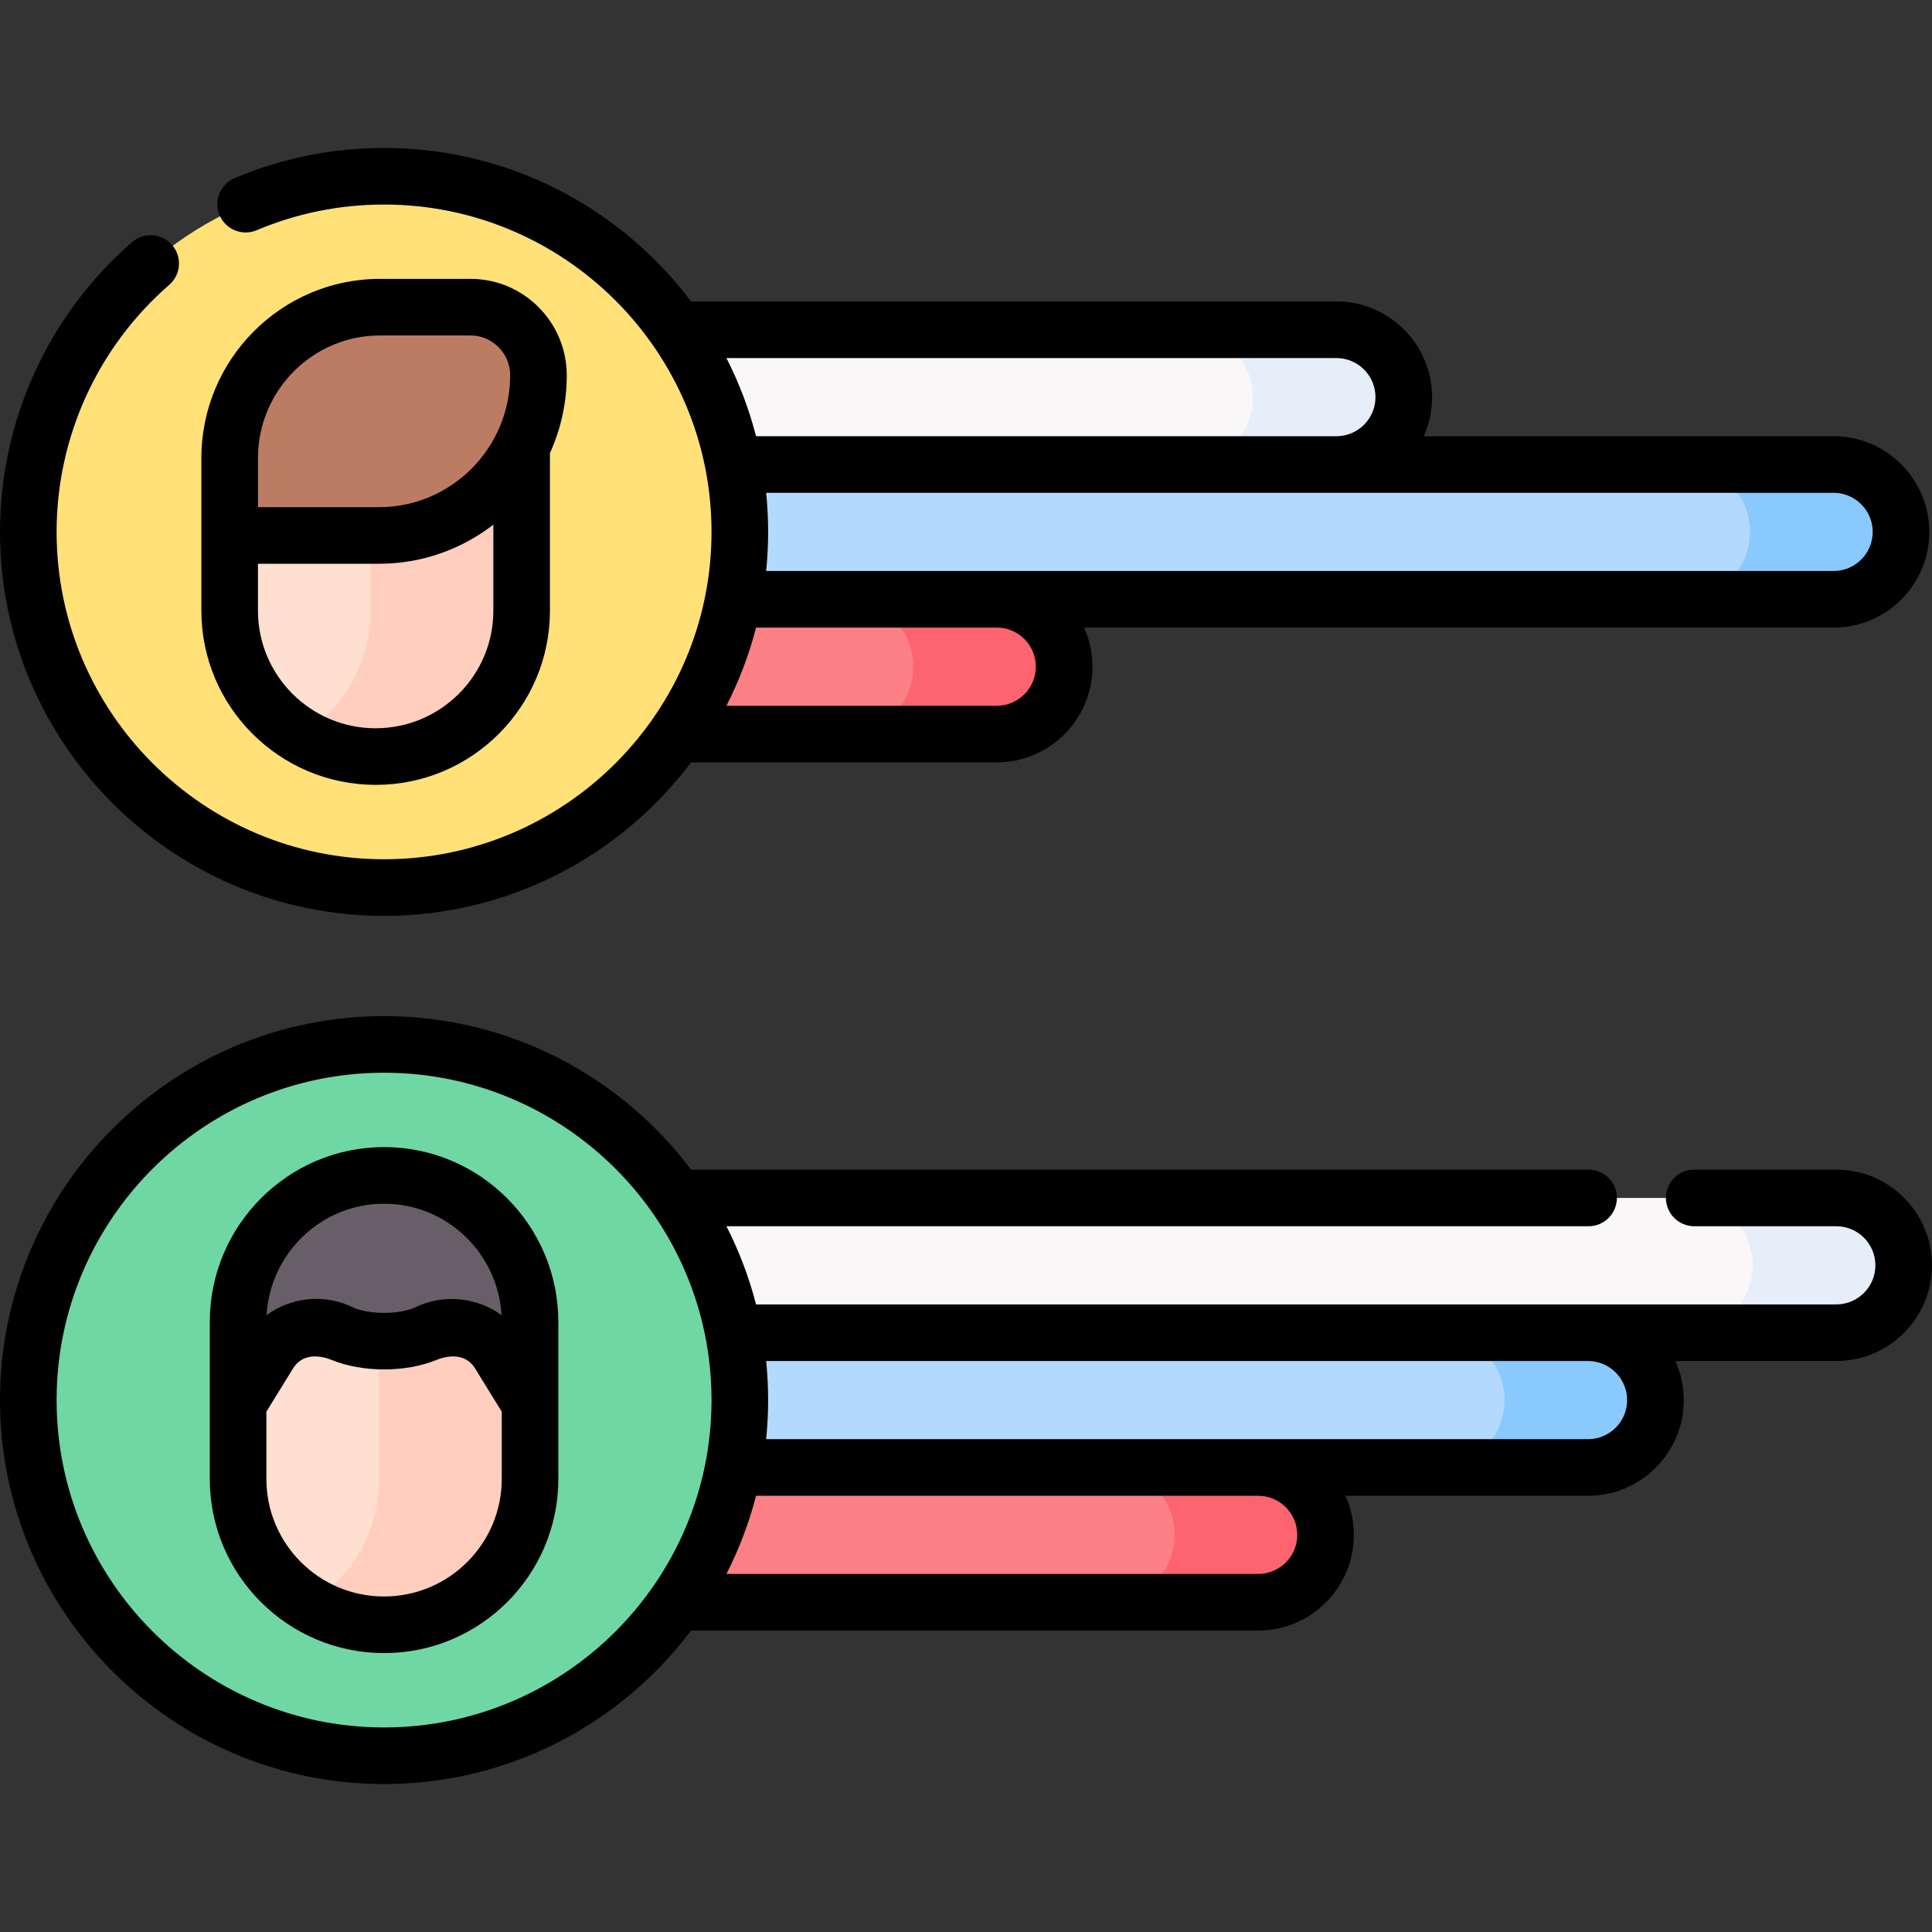 <svg id="Capa_1" enable-background="new 0 0 512.027 512.027" height="512" viewBox="0 0 512.027 512.027" width="512" xmlns="http://www.w3.org/2000/svg"><rect x="0" y="0" width="512.027" height="512.027" fill="#333333" stroke="none"/><g><g><g><g><path d="m143.763 353.199c-9.733 0-17.624-8.996-17.624-20.094v4.47c0-11.098 7.891-20.094 17.624-20.094h342.905c9.863 0 17.859 7.996 17.859 17.859 0 9.863-7.996 17.859-17.859 17.859z" fill="#f9f7f8"/></g><path d="m486.668 317.481h-40c9.863 0 17.859 7.996 17.859 17.859 0 9.863-7.996 17.859-17.859 17.859h40c9.863 0 17.859-7.996 17.859-17.859 0-9.863-7.996-17.859-17.859-17.859z" fill="#e5eef9"/><g><path d="m131.93 388.918c-9.733 0-17.624-8.996-17.624-20.094v4.47c0-11.098 7.891-20.094 17.624-20.094h288.941c9.863 0 17.859 7.996 17.859 17.859 0 9.863-7.996 17.859-17.859 17.859z" fill="#b3dafe"/></g><path d="m420.871 353.199h-40c9.863 0 17.859 7.996 17.859 17.859s-7.996 17.859-17.859 17.859h40c9.863 0 17.859-7.996 17.859-17.859s-7.995-17.859-17.859-17.859z" fill="#8ac9fe"/><g><path d="m159.492 424.636c-9.733 0-17.624-8.996-17.624-20.094v4.47c0-11.098 7.891-20.094 17.624-20.094h173.953c9.863 0 17.859 7.996 17.859 17.859 0 9.863-7.996 17.859-17.859 17.859z" fill="#fd8087"/></g><path d="m333.445 388.918h-40c9.863 0 17.859 7.996 17.859 17.859 0 9.863-7.996 17.859-17.859 17.859h40c9.863 0 17.859-7.996 17.859-17.859 0-9.863-7.996-17.859-17.859-17.859z" fill="#fe646f"/></g><g><ellipse cx="101.786" cy="371.059" fill="#6fd7a3" rx="94.286" ry="94.259"/><g><g><path d="m101.819 430.609h-.067c-21.35 0-38.658-17.308-38.658-38.658v-20.862c0-21.35 17.308-38.658 38.658-38.658h.067c21.35 0 38.658 17.308 38.658 38.658v20.862c0 21.35-17.308 38.658-38.658 38.658z" fill="#ffdfcf"/><path d="m101.819 332.431h-.067c-.428 0-.851.018-1.276.032v59.487c0 14.043-7.489 26.336-18.691 33.106 5.828 3.523 12.66 5.551 19.967 5.551h.067c21.35 0 38.658-17.308 38.658-38.658v-20.862c0-21.348-17.308-38.656-38.658-38.656z" fill="#ffcebf"/><path d="m63.095 372.01 8.18-13.277c4.099-6.652 12.646-8.948 19.504-5.238 6.38 2.599 15.635 2.599 22.015 0 6.857-3.71 15.405-1.414 19.504 5.238l8.18 13.277v-21.639c0-21.464-17.323-38.863-38.691-38.863-21.368 0-38.691 17.4-38.691 38.863v21.639z" fill="#685e68"/></g></g></g><g><g><path d="m134.09 123.109c-9.733 0-17.624-8.996-17.624-20.094v4.47c0-11.098 7.891-20.094 17.624-20.094h220.087c9.863 0 17.859 7.996 17.859 17.859 0 9.863-7.996 17.859-17.859 17.859z" fill="#f9f7f8"/></g><path d="m354.177 87.391h-40c9.863 0 17.859 7.996 17.859 17.859s-7.996 17.859-17.859 17.859h40c9.863 0 17.859-7.996 17.859-17.859s-7.995-17.859-17.859-17.859z" fill="#e5eef9"/><g><path d="m90.215 158.828c-9.733 0-17.624-8.996-17.624-20.094v4.47c0-11.098 7.891-20.094 17.624-20.094h395.739c9.863 0 17.859 7.996 17.859 17.859 0 9.863-7.996 17.859-17.859 17.859z" fill="#b3dafe"/></g><path d="m485.953 123.109h-40c9.863 0 17.859 7.996 17.859 17.859 0 9.863-7.996 17.859-17.859 17.859h40c9.863 0 17.859-7.996 17.859-17.859 0-9.863-7.995-17.859-17.859-17.859z" fill="#8ac9fe"/><g><path d="m90.215 194.546c-9.733 0-17.624-8.996-17.624-20.094v4.47c0-11.098 7.891-20.094 17.624-20.094h173.953c9.863 0 17.859 7.996 17.859 17.859 0 9.863-7.996 17.859-17.859 17.859z" fill="#fd8087"/></g><path d="m264.168 158.828h-40c9.863 0 17.859 7.996 17.859 17.859s-7.996 17.859-17.859 17.859h40c9.863 0 17.859-7.996 17.859-17.859s-7.996-17.859-17.859-17.859z" fill="#fe646f"/></g><g><ellipse cx="101.786" cy="140.969" fill="#ffe177" rx="94.286" ry="94.259"/><g><path d="m99.591 200.508h-.067c-21.35 0-38.658-17.308-38.658-38.658v-20.862c0-21.35 17.308-38.658 38.658-38.658h38.724v59.52c.001 21.351-17.307 38.658-38.657 38.658z" fill="#ffdfcf"/><path d="m99.525 102.331c-.428 0-.851.018-1.276.032v59.487c0 14.043-7.489 26.336-18.691 33.106 5.828 3.523 12.66 5.551 19.967 5.551h.067c21.35 0 38.658-17.308 38.658-38.658v-59.52h-38.725z" fill="#ffcebf"/><path d="m60.867 141.91h39.591c23.332 0 42.247-18.999 42.247-42.435 0-9.978-8.053-18.066-17.986-18.066h-24.019c-21.999 0-39.833 17.913-39.833 40.01z" fill="#bc7c63"/></g></g></g><g><path d="m486.668 309.981h-37.654c-4.143 0-7.5 3.358-7.5 7.5s3.357 7.5 7.5 7.5h37.654c5.712 0 10.359 4.647 10.359 10.359s-4.647 10.36-10.359 10.36h-65.797-220.499c-1.867-7.248-4.516-14.186-7.849-20.719h228.49c4.143 0 7.5-3.358 7.5-7.5s-3.357-7.5-7.5-7.5h-237.867c-18.59-24.687-48.14-40.681-81.36-40.681-56.125 0-101.786 45.649-101.786 101.759s45.661 101.759 101.786 101.759c33.219 0 62.77-15.994 81.36-40.681h150.299c13.983 0 25.359-11.376 25.359-25.359 0-3.69-.799-7.194-2.221-10.359h64.288c13.983 0 25.359-11.376 25.359-25.359 0-3.689-.798-7.194-2.221-10.359h42.659c13.983 0 25.359-11.376 25.359-25.359s-11.376-25.361-25.359-25.361zm-384.882 147.836c-47.854 0-86.786-38.92-86.786-86.759s38.932-86.758 86.786-86.758 86.786 38.919 86.786 86.758-38.932 86.759-86.786 86.759zm242.019-51.04c0 5.712-4.647 10.359-10.359 10.359h-140.922c3.333-6.533 5.982-13.47 7.848-20.718h133.073c5.712 0 10.36 4.647 10.36 10.359zm87.425-35.718c0 5.712-4.647 10.359-10.359 10.359h-217.823c.346-3.407.524-6.863.524-10.359s-.178-6.952-.524-10.359h217.823c5.712 0 10.359 4.647 10.359 10.359z"/><path d="m101.786 304.009c-25.47 0-46.191 20.798-46.191 46.363v41.579c0 25.452 20.706 46.158 46.224 46.158 25.452 0 46.158-20.706 46.158-46.158 0-13.86 0-27.719 0-41.579 0-25.565-20.721-46.363-46.191-46.363zm0 15c16.59 0 30.196 13.089 31.139 29.538-6.724-4.938-15.874-5.668-23.263-1.878-4.492 1.71-11.26 1.71-15.752 0-7.662-3.931-16.659-2.972-23.263 1.877.944-16.446 14.55-29.537 31.139-29.537zm-.033 104.1c-17.181 0-31.158-13.977-31.158-31.158v-17.816l7.065-11.467c2.382-3.866 6.745-3.67 10.289-2.227 8.146 3.318 19.526 3.319 27.673 0 3.544-1.444 7.907-1.638 10.289 2.227l7.065 11.467v17.816c.001 17.181-13.976 31.158-31.223 31.158z"/><path d="m101.786 242.727c33.219 0 62.77-15.993 81.36-40.681h81.022c13.983 0 25.359-11.376 25.359-25.359 0-3.69-.799-7.194-2.221-10.359h198.647c13.983 0 25.359-11.376 25.359-25.359s-11.376-25.359-25.359-25.359h-108.638c1.423-3.165 2.221-6.67 2.221-10.359 0-13.983-11.376-25.359-25.358-25.359h-171.032c-18.59-24.687-48.141-40.681-81.36-40.681-13.729 0-27.052 2.688-39.6 7.99-3.815 1.612-5.602 6.012-3.989 9.828 1.612 3.815 6.013 5.6 9.828 3.989 10.69-4.517 22.049-6.808 33.761-6.808 47.854 0 86.786 38.92 86.786 86.759s-38.932 86.758-86.786 86.758-86.786-38.919-86.786-86.758c0-25.114 10.882-48.982 29.855-65.482 3.126-2.718 3.456-7.455.738-10.581s-7.456-3.456-10.581-.738c-22.251 19.351-35.012 47.343-35.012 76.801 0 56.11 45.661 101.758 101.786 101.758zm172.741-66.04c0 5.712-4.647 10.359-10.359 10.359h-71.644c3.333-6.533 5.982-13.47 7.849-20.719h63.795c5.712.001 10.359 4.648 10.359 10.36zm221.785-35.718c0 5.712-4.647 10.359-10.359 10.359h-221.785-61.119c.346-3.407.524-6.862.524-10.359s-.178-6.953-.524-10.359h282.905c5.711-.001 10.358 4.646 10.358 10.359zm-142.134-46.078c5.712 0 10.358 4.647 10.358 10.359s-4.646 10.359-10.358 10.359h-153.806c-1.867-7.248-4.516-14.185-7.848-20.718z"/><path d="m99.591 208.008c25.452 0 46.158-20.706 46.158-46.158v-41.759c2.853-6.29 4.456-13.267 4.456-20.617 0-14.097-11.433-25.566-25.486-25.566h-24.019c-26.099 0-47.333 21.313-47.333 47.51v40.433c0 25.451 20.706 46.157 46.224 46.157zm-.066-15c-17.18 0-31.158-13.977-31.158-31.158v-12.44h32.09c11.393 0 21.896-3.873 30.292-10.364v22.804c0 17.181-13.978 31.158-31.224 31.158zm-31.158-71.59c0-17.926 14.504-32.51 32.333-32.51h24.019c5.782 0 10.486 4.74 10.486 10.566 0 19.264-15.588 34.936-34.748 34.936h-32.09z"/></g></g></svg>